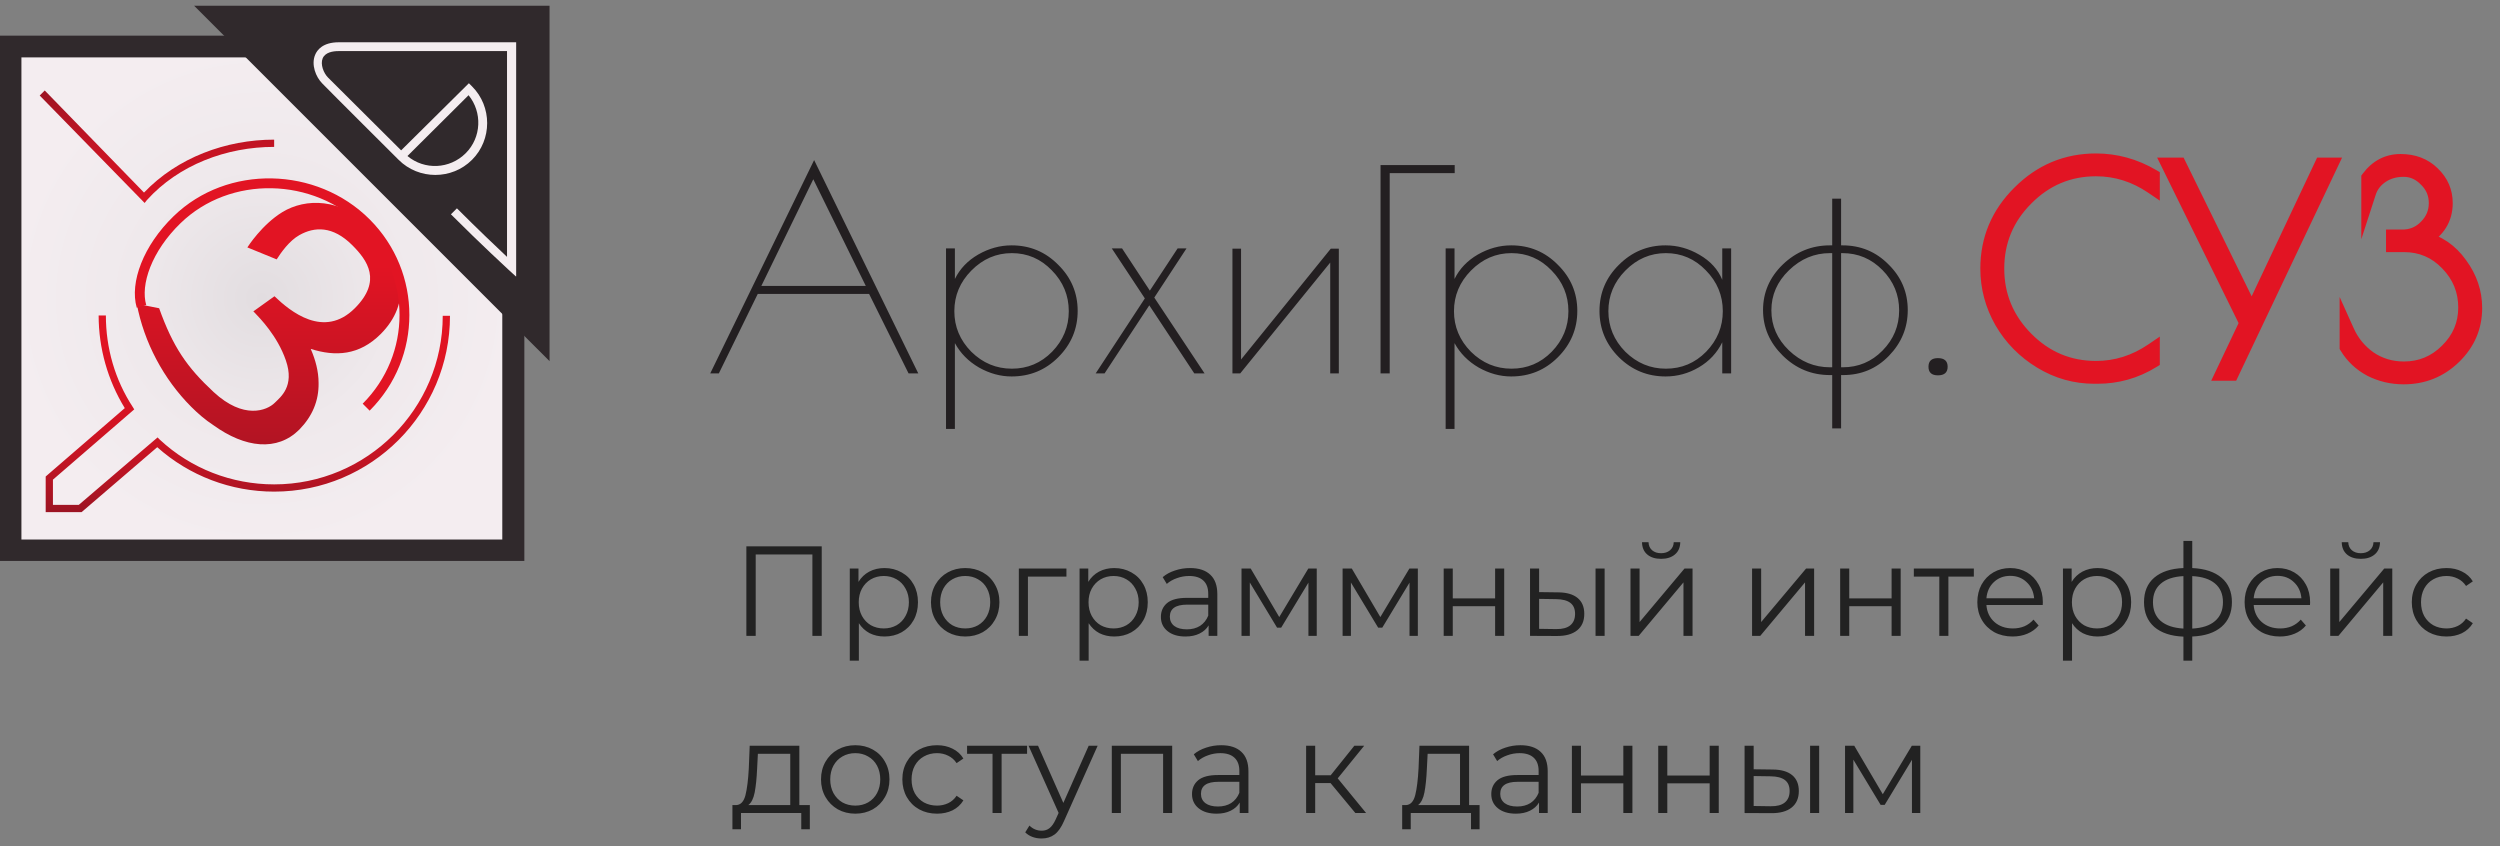 <svg width="254" height="86" viewBox="0 0 254 86" fill="none" xmlns="http://www.w3.org/2000/svg">
<rect x="0" y="0" width="254" height="86" fill="#808080" stroke="none"/>
<path d="M82.715 16.264L93.297 37.937H92.31L88.302 29.866H76.986L73.035 37.937H72.161L82.715 16.264ZM82.63 18.212L77.353 29.048H87.964L82.63 18.212ZM96.115 43.581V25.238H97.017V28.343C97.525 27.308 98.316 26.48 99.388 25.859C100.479 25.238 101.608 24.928 102.774 24.928C104.637 24.928 106.217 25.586 107.515 26.903C108.832 28.201 109.491 29.763 109.491 31.588C109.491 33.413 108.832 34.984 107.515 36.3C106.217 37.599 104.637 38.248 102.774 38.248C101.646 38.248 100.545 37.947 99.473 37.345C98.4 36.724 97.582 35.896 97.017 34.861V43.581H96.115ZM96.961 31.616C96.961 33.196 97.535 34.57 98.683 35.736C99.849 36.884 101.222 37.458 102.803 37.458C104.402 37.458 105.766 36.884 106.895 35.736C108.023 34.57 108.588 33.196 108.588 31.616C108.588 30.017 108.014 28.634 106.866 27.468C105.738 26.301 104.383 25.718 102.803 25.718C101.222 25.718 99.849 26.311 98.683 27.496C97.535 28.662 96.961 30.036 96.961 31.616ZM117.276 30.233L122.384 37.937H121.339L116.768 31.023L112.224 37.937H111.321L116.316 30.318L112.958 25.238H114.002L116.824 29.528L119.646 25.238H120.549L117.276 30.233ZM136.025 25.267V37.937H135.15V26.677L126.007 37.937H125.216V25.267H126.091V36.526L135.206 25.267H136.025ZM147.798 17.591H141.195V37.937H140.263V16.772H147.798V17.591ZM146.877 43.581V25.238H147.78V28.343C148.288 27.308 149.079 26.48 150.151 25.859C151.242 25.238 152.371 24.928 153.537 24.928C155.4 24.928 156.98 25.586 158.278 26.903C159.595 28.201 160.254 29.763 160.254 31.588C160.254 33.413 159.595 34.984 158.278 36.3C156.98 37.599 155.4 38.248 153.537 38.248C152.409 38.248 151.308 37.947 150.236 37.345C149.163 36.724 148.345 35.896 147.78 34.861V43.581H146.877ZM147.724 31.616C147.724 33.196 148.298 34.57 149.445 35.736C150.612 36.884 151.985 37.458 153.566 37.458C155.165 37.458 156.529 36.884 157.657 35.736C158.786 34.57 159.351 33.196 159.351 31.616C159.351 30.017 158.777 28.634 157.629 27.468C156.5 26.301 155.146 25.718 153.566 25.718C151.985 25.718 150.612 26.311 149.445 27.496C148.298 28.662 147.724 30.036 147.724 31.616ZM175.884 25.238V37.937H174.981V34.777C174.454 35.849 173.664 36.696 172.61 37.316C171.557 37.937 170.428 38.248 169.224 38.248C167.38 38.248 165.8 37.599 164.483 36.3C163.166 34.984 162.508 33.413 162.508 31.588C162.508 29.763 163.166 28.201 164.483 26.903C165.8 25.586 167.38 24.928 169.224 24.928C170.428 24.928 171.576 25.248 172.667 25.887C173.777 26.527 174.548 27.374 174.981 28.427V25.238H175.884ZM163.411 31.616C163.411 33.196 163.984 34.57 165.132 35.736C166.298 36.884 167.672 37.458 169.252 37.458C170.851 37.458 172.215 36.884 173.344 35.736C174.473 34.57 175.037 33.196 175.037 31.616C175.037 30.017 174.463 28.634 173.316 27.468C172.187 26.301 170.832 25.718 169.252 25.718C167.672 25.718 166.298 26.311 165.132 27.496C163.984 28.662 163.411 30.036 163.411 31.616ZM186.152 20.187H187.055V24.928H187.196C189.04 24.928 190.602 25.577 191.881 26.875C193.179 28.154 193.828 29.697 193.828 31.503C193.828 33.29 193.188 34.843 191.909 36.159C190.649 37.458 189.096 38.107 187.253 38.107H187.055V43.525H186.152V38.107H185.926C184.064 38.107 182.465 37.448 181.129 36.131C179.793 34.814 179.125 33.272 179.125 31.503C179.125 29.716 179.793 28.173 181.129 26.875C182.484 25.577 184.083 24.928 185.926 24.928H186.152V20.187ZM186.152 25.718H185.926C184.346 25.718 182.954 26.301 181.75 27.468C180.565 28.615 179.972 29.97 179.972 31.531C179.972 33.093 180.565 34.447 181.75 35.595C182.954 36.743 184.346 37.316 185.926 37.316H186.152V25.718ZM187.055 25.718V37.316H187.225C188.805 37.316 190.15 36.752 191.26 35.623C192.389 34.476 192.953 33.112 192.953 31.531C192.953 29.951 192.389 28.587 191.26 27.439C190.131 26.292 188.777 25.718 187.196 25.718H187.055ZM196.892 38.135C196.253 38.135 195.933 37.843 195.933 37.26C195.933 36.677 196.253 36.385 196.892 36.385C197.551 36.385 197.88 36.677 197.88 37.26C197.88 37.843 197.551 38.135 196.892 38.135Z" fill="#231F21"/>
<path d="M213.099 38.24H212.788C210.85 38.24 209.044 37.732 207.37 36.716C205.696 35.7 204.369 34.355 203.391 32.681C202.432 30.988 201.952 29.191 201.952 27.291C201.952 24.299 203.034 21.731 205.197 19.587C207.361 17.423 209.947 16.341 212.958 16.341C214.971 16.341 216.88 16.868 218.686 17.922V18.966C216.918 17.762 215.008 17.16 212.958 17.16C210.192 17.16 207.822 18.157 205.846 20.151C203.871 22.127 202.883 24.506 202.883 27.291C202.883 30.056 203.871 32.436 205.846 34.43C207.822 36.425 210.192 37.422 212.958 37.422C215.008 37.422 216.918 36.82 218.686 35.616V36.66C216.974 37.713 215.112 38.24 213.099 38.24ZM236.768 16.765L226.721 37.93H225.847L228.274 32.822L220.372 16.765H221.388L228.781 31.834L235.893 16.765H236.768ZM248.447 20.631C248.447 22.211 247.694 23.434 246.189 24.299C247.713 24.638 248.964 25.494 249.943 26.867C250.94 28.222 251.438 29.699 251.438 31.298C251.438 33.217 250.733 34.863 249.322 36.236C247.911 37.61 246.208 38.297 244.214 38.297C243.01 38.297 241.89 38.033 240.856 37.506C239.84 36.961 239.04 36.208 238.457 35.249V33.669C238.965 34.797 239.727 35.719 240.743 36.434C241.778 37.13 242.944 37.478 244.242 37.478C245.954 37.478 247.422 36.867 248.644 35.644C249.886 34.421 250.507 32.954 250.507 31.241C250.507 29.511 249.895 28.015 248.673 26.755C247.469 25.494 245.992 24.864 244.242 24.864H243.17V24.074H244.073C245.032 24.074 245.841 23.735 246.5 23.058C247.177 22.381 247.516 21.572 247.516 20.631C247.516 19.69 247.177 18.891 246.5 18.232C245.841 17.555 245.079 17.216 244.214 17.216C243.348 17.216 242.596 17.433 241.956 17.865C241.317 18.298 240.884 18.862 240.658 19.558V18.091C241.505 16.962 242.587 16.398 243.903 16.398C245.22 16.398 246.302 16.812 247.149 17.64C248.014 18.467 248.447 19.464 248.447 20.631Z" fill="#E21423"/>
<path d="M207.37 36.716L206.981 37.357L207.37 36.716ZM203.391 32.681L202.738 33.051L202.743 33.059L203.391 32.681ZM205.197 19.587L205.725 20.119L205.727 20.117L205.197 19.587ZM218.686 17.922H219.436V17.491L219.064 17.274L218.686 17.922ZM218.686 18.966L218.264 19.586L219.436 20.384V18.966H218.686ZM205.846 20.151L206.376 20.681L206.379 20.679L205.846 20.151ZM205.846 34.43L206.379 33.903L205.846 34.43ZM218.686 35.616H219.436V34.198L218.264 34.996L218.686 35.616ZM218.686 36.66L219.079 37.298L219.436 37.079V36.66H218.686ZM213.099 37.49H212.788V38.99H213.099V37.49ZM212.788 37.49C210.989 37.49 209.317 37.021 207.759 36.075L206.981 37.357C208.771 38.444 210.712 38.99 212.788 38.99V37.49ZM207.759 36.075C206.19 35.123 204.953 33.868 204.039 32.302L202.743 33.059C203.785 34.842 205.201 36.277 206.981 37.357L207.759 36.075ZM204.044 32.311C203.146 30.728 202.702 29.058 202.702 27.291H201.202C201.202 29.324 201.717 31.247 202.738 33.05L204.044 32.311ZM202.702 27.291C202.702 24.504 203.701 22.126 205.725 20.119L204.669 19.054C202.366 21.337 201.202 24.095 201.202 27.291H202.702ZM205.727 20.117C207.753 18.091 210.15 17.091 212.958 17.091V15.591C209.745 15.591 206.968 16.755 204.667 19.056L205.727 20.117ZM212.958 17.091C214.833 17.091 216.612 17.58 218.308 18.57L219.064 17.274C217.148 16.156 215.109 15.591 212.958 15.591V17.091ZM217.936 17.922V18.966H219.436V17.922H217.936ZM219.108 18.346C217.221 17.061 215.166 16.41 212.958 16.41V17.91C214.851 17.91 216.614 18.463 218.264 19.586L219.108 18.346ZM212.958 16.41C209.989 16.41 207.427 17.489 205.313 19.623L206.379 20.679C208.216 18.825 210.396 17.91 212.958 17.91V16.41ZM205.316 19.621C203.2 21.736 202.133 24.307 202.133 27.291H203.633C203.633 24.706 204.541 22.517 206.376 20.681L205.316 19.621ZM202.133 27.291C202.133 30.257 203.201 32.826 205.313 34.958L206.379 33.903C204.54 32.047 203.633 29.855 203.633 27.291H202.133ZM205.313 34.958C207.427 37.092 209.989 38.172 212.958 38.172V36.672C210.396 36.672 208.216 35.757 206.379 33.903L205.313 34.958ZM212.958 38.172C215.166 38.172 217.221 37.52 219.108 36.236L218.264 34.996C216.614 36.119 214.851 36.672 212.958 36.672V38.172ZM217.936 35.616V36.66H219.436V35.616H217.936ZM218.293 36.021C216.7 37.002 214.973 37.49 213.099 37.49V38.99C215.25 38.99 217.249 38.425 219.079 37.298L218.293 36.021ZM236.768 16.765L237.445 17.086L237.954 16.015H236.768V16.765ZM226.721 37.93V38.68H227.196L227.399 38.251L226.721 37.93ZM225.847 37.93L225.169 37.608L224.66 38.68H225.847V37.93ZM228.274 32.822L228.951 33.144L229.107 32.816L228.946 32.491L228.274 32.822ZM220.372 16.765V16.015H219.167L219.699 17.096L220.372 16.765ZM221.388 16.765L222.061 16.434L221.855 16.015H221.388V16.765ZM228.781 31.834L228.108 32.164L228.795 33.564L229.46 32.154L228.781 31.834ZM235.893 16.765V16.015H235.418L235.215 16.445L235.893 16.765ZM236.09 16.443L226.044 37.608L227.399 38.251L237.445 17.086L236.09 16.443ZM226.721 37.18H225.847V38.68H226.721V37.18ZM226.524 38.252L228.951 33.144L227.596 32.5L225.169 37.608L226.524 38.252ZM228.946 32.491L221.045 16.433L219.699 17.096L227.601 33.153L228.946 32.491ZM220.372 17.515H221.388V16.015H220.372V17.515ZM220.715 17.095L228.108 32.164L229.455 31.504L222.061 16.434L220.715 17.095ZM229.46 32.154L236.571 17.085L235.215 16.445L228.103 31.514L229.46 32.154ZM235.893 17.515H236.768V16.015H235.893V17.515ZM246.189 24.299L245.815 23.649L244.14 24.612L246.027 25.032L246.189 24.299ZM249.943 26.867L249.332 27.303L249.339 27.312L249.943 26.867ZM249.322 36.236L248.799 35.699L249.322 36.236ZM240.856 37.506L240.501 38.167L240.508 38.171L240.515 38.175L240.856 37.506ZM238.457 35.249H237.707V35.459L237.816 35.638L238.457 35.249ZM238.457 33.669L239.141 33.361L237.707 30.174V33.669H238.457ZM240.743 36.434L240.311 37.047L240.318 37.052L240.324 37.056L240.743 36.434ZM248.644 35.644L248.118 35.109L248.114 35.114L248.644 35.644ZM248.673 26.755L248.13 27.273L248.134 27.277L248.673 26.755ZM243.17 24.864H242.42V25.614H243.17V24.864ZM243.17 24.074V23.324H242.42V24.074H243.17ZM246.5 23.058L245.969 22.527L245.962 22.535L246.5 23.058ZM246.5 18.232L245.962 18.755L245.969 18.762L245.977 18.77L246.5 18.232ZM241.956 17.865L242.376 18.486L241.956 17.865ZM240.658 19.558H239.908V24.302L241.372 19.79L240.658 19.558ZM240.658 18.091L240.058 17.641L239.908 17.841V18.091H240.658ZM247.149 17.64L246.624 18.176L246.63 18.181L247.149 17.64ZM247.697 20.631C247.697 21.912 247.116 22.902 245.815 23.649L246.563 24.95C248.273 23.966 249.197 22.51 249.197 20.631H247.697ZM246.027 25.032C247.354 25.327 248.452 26.067 249.332 27.303L250.553 26.432C249.477 24.921 248.072 23.95 246.352 23.567L246.027 25.032ZM249.339 27.312C250.246 28.545 250.688 29.867 250.688 31.298H252.188C252.188 29.53 251.633 27.899 250.547 26.423L249.339 27.312ZM250.688 31.298C250.688 33.009 250.069 34.463 248.799 35.699L249.845 36.774C251.397 35.264 252.188 33.425 252.188 31.298H250.688ZM248.799 35.699C247.53 36.934 246.015 37.547 244.214 37.547V39.047C246.401 39.047 248.292 38.285 249.845 36.774L248.799 35.699ZM244.214 37.547C243.124 37.547 242.121 37.309 241.196 36.838L240.515 38.175C241.66 38.757 242.896 39.047 244.214 39.047V37.547ZM241.211 36.846C240.309 36.361 239.61 35.701 239.098 34.859L237.816 35.638C238.471 36.715 239.37 37.56 240.501 38.167L241.211 36.846ZM239.207 35.249V33.669H237.707V35.249H239.207ZM237.773 33.976C238.336 35.228 239.186 36.255 240.311 37.047L241.174 35.821C240.268 35.183 239.593 34.366 239.141 33.361L237.773 33.976ZM240.324 37.056C241.488 37.839 242.801 38.228 244.242 38.228V36.728C243.087 36.728 242.067 36.421 241.161 35.812L240.324 37.056ZM244.242 38.228C246.155 38.228 247.813 37.536 249.175 36.174L248.114 35.114C247.03 36.197 245.753 36.728 244.242 36.728V38.228ZM249.171 36.178C250.553 34.817 251.257 33.158 251.257 31.241H249.757C249.757 32.749 249.22 34.025 248.118 35.109L249.171 36.178ZM251.257 31.241C251.257 29.313 250.567 27.631 249.211 26.232L248.134 27.277C249.224 28.4 249.757 29.709 249.757 31.241H251.257ZM249.215 26.236C247.869 24.827 246.196 24.114 244.242 24.114V25.614C245.788 25.614 247.068 26.161 248.13 27.273L249.215 26.236ZM244.242 24.114H243.17V25.614H244.242V24.114ZM243.92 24.864V24.074H242.42V24.864H243.92ZM243.17 24.824H244.073V23.324H243.17V24.824ZM244.073 24.824C245.231 24.824 246.235 24.406 247.037 23.581L245.962 22.535C245.447 23.064 244.833 23.324 244.073 23.324V24.824ZM247.03 23.588C247.845 22.773 248.266 21.774 248.266 20.631H246.766C246.766 21.369 246.509 21.988 245.969 22.527L247.03 23.588ZM248.266 20.631C248.266 19.487 247.844 18.493 247.022 17.694L245.977 18.77C246.51 19.288 246.766 19.894 246.766 20.631H248.266ZM247.037 17.709C246.252 16.901 245.301 16.466 244.214 16.466V17.966C244.857 17.966 245.43 18.208 245.962 18.755L247.037 17.709ZM244.214 16.466C243.217 16.466 242.314 16.718 241.536 17.244L242.376 18.486C242.877 18.148 243.479 17.966 244.214 17.966V16.466ZM241.536 17.244C240.766 17.765 240.225 18.463 239.945 19.327L241.372 19.79C241.543 19.262 241.867 18.831 242.376 18.486L241.536 17.244ZM241.408 19.558V18.091H239.908V19.558H241.408ZM241.258 18.541C241.975 17.585 242.842 17.148 243.903 17.148V15.648C242.332 15.648 241.035 16.339 240.058 17.641L241.258 18.541ZM243.903 17.148C245.048 17.148 245.934 17.501 246.624 18.176L247.673 17.103C246.67 16.122 245.392 15.648 243.903 15.648V17.148ZM246.63 18.181C247.352 18.872 247.697 19.675 247.697 20.631H249.197C249.197 19.254 248.676 18.062 247.667 17.098L246.63 18.181Z" fill="#E21423"/>
<path d="M52.154 4.711H1.088V55.872H52.154V4.711Z" fill="url(#paint0_radial)"/>
<path d="M51.033 5.831V54.816H2.177V5.831H51.033ZM53.242 3.622H0V56.992H53.274V3.622H53.242Z" fill="#30292C"/>
<path d="M15.976 45.435C19.241 48.348 23.468 49.949 27.854 49.949C37.715 49.949 45.719 41.945 45.719 32.084H44.982C44.982 41.529 37.298 49.213 27.854 49.213C23.532 49.213 19.402 47.612 16.232 44.666L16.008 44.442L8.004 51.294H5.379V48.733L13.639 41.593L13.479 41.337C11.686 38.584 10.757 35.382 10.757 32.052H10.021C10.021 35.382 10.949 38.648 12.678 41.465L4.642 48.412V52.03H8.292L15.976 45.435ZM14.919 20.334C18.153 16.749 23.019 14.924 27.854 14.924V14.187C22.955 14.187 18.025 16.012 14.631 19.566L4.546 9.193L4.034 9.705L14.695 20.622L14.919 20.334Z" fill="url(#paint1_linear)"/>
<path d="M19.721 0.581L55.835 36.694V0.581H19.721Z" fill="#30292C"/>
<path d="M52.41 28.082L51.673 27.41C51.641 27.378 48.952 24.913 45.814 21.775L46.423 21.167C48.568 23.312 50.489 25.137 51.513 26.098V5.191H34.385C33.809 5.191 33.04 5.319 32.784 5.927C32.528 6.536 32.88 7.432 33.328 7.88C34.129 8.681 39.379 13.899 40.756 15.276L47.639 8.457L47.959 8.777C50.008 10.826 50.008 14.188 47.959 16.237C45.91 18.286 42.549 18.286 40.5 16.237C40.436 16.173 33.648 9.417 32.752 8.489C32.08 7.816 31.599 6.568 32.016 5.575C32.208 5.095 32.784 4.295 34.417 4.295H52.442V28.082H52.41ZM41.396 15.852C43.125 17.293 45.686 17.197 47.319 15.564C48.92 13.963 49.016 11.402 47.607 9.673L41.396 15.852Z" fill="#F4EDF0"/>
<path d="M19.433 41.337C16.616 38.52 14.631 34.774 13.895 30.868L16.168 31.316C17.576 35.254 18.985 37.303 21.706 39.832C24.748 42.65 27.117 41.721 27.918 40.921C28.494 40.344 29.966 39.256 29.038 36.599C28.174 34.101 26.381 32.309 25.901 31.796C25.837 31.732 25.804 31.7 25.74 31.636L27.886 30.099C29.486 31.636 32.912 34.454 36.05 31.316C38.835 28.531 37.33 26.45 35.793 24.913C33.808 22.928 31.951 23.024 30.415 23.888C29.39 24.465 28.558 25.649 28.11 26.354L25.132 25.137C25.196 25.041 26.605 22.832 28.686 21.551C31.055 20.11 34.641 20.11 37.65 23.088C41.3 26.738 41.78 30.836 38.675 33.941C36.498 36.118 34.065 36.246 31.567 35.446C32.047 36.535 32.368 37.719 32.368 38.904C32.4 40.729 31.727 42.297 30.415 43.642C28.174 45.883 24.908 45.531 21.674 43.194C20.842 42.65 20.106 42.009 19.433 41.337Z" fill="url(#paint2_linear)"/>
<path d="M37.202 41.369C42.389 36.182 42.389 27.826 37.202 22.64C32.016 17.453 23.243 17.229 17.993 22.319C14.983 25.233 13.703 28.819 14.375 31.124" stroke="#E21423" stroke-miterlimit="10"/>
<path d="M83.488 55.504V64.604H82.539V56.336H76.78V64.604H75.831V55.504H83.488ZM89.86 57.714C90.502 57.714 91.082 57.861 91.602 58.156C92.122 58.442 92.53 58.849 92.824 59.378C93.119 59.906 93.266 60.509 93.266 61.185C93.266 61.869 93.119 62.476 92.824 63.005C92.53 63.533 92.122 63.945 91.602 64.24C91.091 64.526 90.51 64.669 89.86 64.669C89.306 64.669 88.803 64.556 88.352 64.331C87.91 64.097 87.546 63.759 87.26 63.317V67.126H86.337V57.766H87.221V59.118C87.499 58.667 87.863 58.32 88.313 58.078C88.773 57.835 89.288 57.714 89.86 57.714ZM89.795 63.85C90.272 63.85 90.705 63.741 91.095 63.525C91.485 63.299 91.789 62.983 92.005 62.576C92.231 62.168 92.343 61.705 92.343 61.185C92.343 60.665 92.231 60.205 92.005 59.807C91.789 59.399 91.485 59.083 91.095 58.858C90.705 58.632 90.272 58.52 89.795 58.52C89.31 58.52 88.872 58.632 88.482 58.858C88.101 59.083 87.798 59.399 87.572 59.807C87.356 60.205 87.247 60.665 87.247 61.185C87.247 61.705 87.356 62.168 87.572 62.576C87.798 62.983 88.101 63.299 88.482 63.525C88.872 63.741 89.31 63.85 89.795 63.85ZM98.07 64.669C97.412 64.669 96.818 64.521 96.29 64.227C95.761 63.923 95.345 63.507 95.041 62.979C94.738 62.45 94.587 61.852 94.587 61.185C94.587 60.517 94.738 59.919 95.041 59.391C95.345 58.862 95.761 58.45 96.29 58.156C96.818 57.861 97.412 57.714 98.07 57.714C98.729 57.714 99.323 57.861 99.852 58.156C100.38 58.45 100.792 58.862 101.087 59.391C101.39 59.919 101.542 60.517 101.542 61.185C101.542 61.852 101.39 62.45 101.087 62.979C100.792 63.507 100.38 63.923 99.852 64.227C99.323 64.521 98.729 64.669 98.07 64.669ZM98.07 63.85C98.556 63.85 98.989 63.741 99.371 63.525C99.76 63.299 100.064 62.983 100.281 62.576C100.497 62.168 100.606 61.705 100.606 61.185C100.606 60.665 100.497 60.201 100.281 59.794C100.064 59.386 99.76 59.074 99.371 58.858C98.989 58.632 98.556 58.52 98.07 58.52C97.585 58.52 97.147 58.632 96.757 58.858C96.376 59.074 96.073 59.386 95.847 59.794C95.631 60.201 95.522 60.665 95.522 61.185C95.522 61.705 95.631 62.168 95.847 62.576C96.073 62.983 96.376 63.299 96.757 63.525C97.147 63.741 97.585 63.85 98.07 63.85ZM108.35 58.585H104.437V64.604H103.514V57.766H108.35V58.585ZM113.207 57.714C113.848 57.714 114.429 57.861 114.949 58.156C115.469 58.442 115.876 58.849 116.171 59.378C116.466 59.906 116.613 60.509 116.613 61.185C116.613 61.869 116.466 62.476 116.171 63.005C115.876 63.533 115.469 63.945 114.949 64.24C114.438 64.526 113.857 64.669 113.207 64.669C112.652 64.669 112.15 64.556 111.699 64.331C111.257 64.097 110.893 63.759 110.607 63.317V67.126H109.684V57.766H110.568V59.118C110.845 58.667 111.209 58.32 111.66 58.078C112.119 57.835 112.635 57.714 113.207 57.714ZM113.142 63.85C113.619 63.85 114.052 63.741 114.442 63.525C114.832 63.299 115.135 62.983 115.352 62.576C115.577 62.168 115.69 61.705 115.69 61.185C115.69 60.665 115.577 60.205 115.352 59.807C115.135 59.399 114.832 59.083 114.442 58.858C114.052 58.632 113.619 58.52 113.142 58.52C112.657 58.52 112.219 58.632 111.829 58.858C111.448 59.083 111.144 59.399 110.919 59.807C110.702 60.205 110.594 60.665 110.594 61.185C110.594 61.705 110.702 62.168 110.919 62.576C111.144 62.983 111.448 63.299 111.829 63.525C112.219 63.741 112.657 63.85 113.142 63.85ZM120.911 57.714C121.804 57.714 122.488 57.939 122.965 58.39C123.442 58.832 123.68 59.49 123.68 60.366V64.604H122.796V63.538C122.588 63.893 122.28 64.17 121.873 64.37C121.474 64.569 120.998 64.669 120.443 64.669C119.68 64.669 119.074 64.487 118.623 64.123C118.172 63.759 117.947 63.278 117.947 62.68C117.947 62.099 118.155 61.631 118.571 61.276C118.996 60.92 119.667 60.743 120.586 60.743H122.757V60.327C122.757 59.737 122.592 59.291 122.263 58.988C121.934 58.676 121.453 58.52 120.82 58.52C120.387 58.52 119.971 58.593 119.572 58.741C119.173 58.879 118.831 59.074 118.545 59.326L118.129 58.637C118.476 58.342 118.892 58.117 119.377 57.961C119.862 57.796 120.374 57.714 120.911 57.714ZM120.586 63.941C121.106 63.941 121.552 63.824 121.925 63.59C122.298 63.347 122.575 63 122.757 62.55V61.432H120.612C119.442 61.432 118.857 61.839 118.857 62.654C118.857 63.052 119.009 63.369 119.312 63.603C119.615 63.828 120.04 63.941 120.586 63.941ZM133.781 57.766V64.604H132.936V59.196L130.167 63.772H129.751L126.982 59.183V64.604H126.137V57.766H127.073L129.972 62.693L132.923 57.766H133.781ZM144.052 57.766V64.604H143.207V59.196L140.438 63.772H140.022L137.253 59.183V64.604H136.408V57.766H137.344L140.243 62.693L143.194 57.766H144.052ZM146.678 57.766H147.601V60.795H151.904V57.766H152.827V64.604H151.904V61.588H147.601V64.604H146.678V57.766ZM158.324 60.184C159.182 60.192 159.836 60.383 160.287 60.756C160.737 61.128 160.963 61.666 160.963 62.368C160.963 63.096 160.72 63.655 160.235 64.045C159.749 64.435 159.056 64.625 158.155 64.617L155.451 64.604V57.766H156.374V60.158L158.324 60.184ZM162.107 57.766H163.03V64.604H162.107V57.766ZM158.103 63.915C158.735 63.923 159.212 63.798 159.533 63.538C159.862 63.269 160.027 62.879 160.027 62.368C160.027 61.865 159.866 61.492 159.546 61.25C159.225 61.007 158.744 60.881 158.103 60.873L156.374 60.847V63.889L158.103 63.915ZM165.658 57.766H166.581V63.2L171.144 57.766H171.963V64.604H171.04V59.17L166.49 64.604H165.658V57.766ZM168.765 56.778C168.175 56.778 167.707 56.63 167.361 56.336C167.014 56.041 166.836 55.625 166.828 55.088H167.491C167.499 55.426 167.621 55.699 167.855 55.907C168.089 56.106 168.392 56.206 168.765 56.206C169.137 56.206 169.441 56.106 169.675 55.907C169.917 55.699 170.043 55.426 170.052 55.088H170.715C170.706 55.625 170.524 56.041 170.169 56.336C169.822 56.63 169.354 56.778 168.765 56.778ZM178.01 57.766H178.933V63.2L183.496 57.766H184.315V64.604H183.392V59.17L178.842 64.604H178.01V57.766ZM186.96 57.766H187.883V60.795H192.186V57.766H193.109V64.604H192.186V61.588H187.883V64.604H186.96V57.766ZM200.543 58.585H197.956V64.604H197.033V58.585H194.446V57.766H200.543V58.585ZM207.54 61.471H201.82C201.872 62.181 202.145 62.758 202.639 63.2C203.133 63.633 203.757 63.85 204.511 63.85C204.936 63.85 205.326 63.776 205.681 63.629C206.036 63.473 206.344 63.247 206.604 62.953L207.124 63.551C206.821 63.915 206.439 64.192 205.98 64.383C205.529 64.573 205.031 64.669 204.485 64.669C203.783 64.669 203.159 64.521 202.613 64.227C202.076 63.923 201.655 63.507 201.352 62.979C201.049 62.45 200.897 61.852 200.897 61.185C200.897 60.517 201.04 59.919 201.326 59.391C201.621 58.862 202.019 58.45 202.522 58.156C203.033 57.861 203.605 57.714 204.238 57.714C204.871 57.714 205.438 57.861 205.941 58.156C206.444 58.45 206.838 58.862 207.124 59.391C207.41 59.911 207.553 60.509 207.553 61.185L207.54 61.471ZM204.238 58.507C203.579 58.507 203.025 58.719 202.574 59.144C202.132 59.56 201.881 60.106 201.82 60.782H206.669C206.608 60.106 206.353 59.56 205.902 59.144C205.46 58.719 204.905 58.507 204.238 58.507ZM213.119 57.714C213.761 57.714 214.341 57.861 214.861 58.156C215.381 58.442 215.789 58.849 216.083 59.378C216.378 59.906 216.525 60.509 216.525 61.185C216.525 61.869 216.378 62.476 216.083 63.005C215.789 63.533 215.381 63.945 214.861 64.24C214.35 64.526 213.769 64.669 213.119 64.669C212.565 64.669 212.062 64.556 211.611 64.331C211.169 64.097 210.805 63.759 210.519 63.317V67.126H209.596V57.766H210.48V59.118C210.758 58.667 211.122 58.32 211.572 58.078C212.032 57.835 212.547 57.714 213.119 57.714ZM213.054 63.85C213.531 63.85 213.964 63.741 214.354 63.525C214.744 63.299 215.048 62.983 215.264 62.576C215.49 62.168 215.602 61.705 215.602 61.185C215.602 60.665 215.49 60.205 215.264 59.807C215.048 59.399 214.744 59.083 214.354 58.858C213.964 58.632 213.531 58.52 213.054 58.52C212.569 58.52 212.131 58.632 211.741 58.858C211.36 59.083 211.057 59.399 210.831 59.807C210.615 60.205 210.506 60.665 210.506 61.185C210.506 61.705 210.615 62.168 210.831 62.576C211.057 62.983 211.36 63.299 211.741 63.525C212.131 63.741 212.569 63.85 213.054 63.85ZM226.763 61.172C226.763 62.238 226.412 63.074 225.71 63.681C225.008 64.287 224.016 64.617 222.733 64.669V67.126H221.836V64.682C220.562 64.63 219.574 64.3 218.872 63.694C218.179 63.078 217.832 62.238 217.832 61.172C217.832 60.114 218.179 59.287 218.872 58.689C219.574 58.091 220.562 57.766 221.836 57.714V54.958H222.733V57.714C224.016 57.774 225.008 58.104 225.71 58.702C226.412 59.3 226.763 60.123 226.763 61.172ZM218.742 61.172C218.742 61.986 219.002 62.623 219.522 63.083C220.051 63.542 220.822 63.802 221.836 63.863V58.533C220.831 58.585 220.064 58.84 219.535 59.3C219.007 59.75 218.742 60.374 218.742 61.172ZM222.733 63.863C223.747 63.811 224.519 63.555 225.047 63.096C225.585 62.636 225.853 61.995 225.853 61.172C225.853 60.366 225.585 59.737 225.047 59.287C224.519 58.836 223.747 58.585 222.733 58.533V63.863ZM234.695 61.471H228.975C229.027 62.181 229.3 62.758 229.794 63.2C230.288 63.633 230.912 63.85 231.666 63.85C232.091 63.85 232.481 63.776 232.836 63.629C233.192 63.473 233.499 63.247 233.759 62.953L234.279 63.551C233.976 63.915 233.595 64.192 233.135 64.383C232.685 64.573 232.186 64.669 231.64 64.669C230.938 64.669 230.314 64.521 229.768 64.227C229.231 63.923 228.811 63.507 228.507 62.979C228.204 62.45 228.052 61.852 228.052 61.185C228.052 60.517 228.195 59.919 228.481 59.391C228.776 58.862 229.175 58.45 229.677 58.156C230.189 57.861 230.761 57.714 231.393 57.714C232.026 57.714 232.594 57.861 233.096 58.156C233.599 58.45 233.993 58.862 234.279 59.391C234.565 59.911 234.708 60.509 234.708 61.185L234.695 61.471ZM231.393 58.507C230.735 58.507 230.18 58.719 229.729 59.144C229.287 59.56 229.036 60.106 228.975 60.782H233.824C233.764 60.106 233.508 59.56 233.057 59.144C232.615 58.719 232.061 58.507 231.393 58.507ZM236.751 57.766H237.674V63.2L242.237 57.766H243.056V64.604H242.133V59.17L237.583 64.604H236.751V57.766ZM239.858 56.778C239.269 56.778 238.801 56.63 238.454 56.336C238.108 56.041 237.93 55.625 237.921 55.088H238.584C238.593 55.426 238.714 55.699 238.948 55.907C239.182 56.106 239.486 56.206 239.858 56.206C240.231 56.206 240.534 56.106 240.768 55.907C241.011 55.699 241.137 55.426 241.145 55.088H241.808C241.8 55.625 241.618 56.041 241.262 56.336C240.916 56.63 240.448 56.778 239.858 56.778ZM248.562 64.669C247.886 64.669 247.279 64.521 246.742 64.227C246.213 63.932 245.797 63.52 245.494 62.992C245.19 62.454 245.039 61.852 245.039 61.185C245.039 60.517 245.19 59.919 245.494 59.391C245.797 58.862 246.213 58.45 246.742 58.156C247.279 57.861 247.886 57.714 248.562 57.714C249.151 57.714 249.675 57.831 250.135 58.065C250.603 58.29 250.971 58.624 251.24 59.066L250.551 59.534C250.325 59.196 250.039 58.944 249.693 58.78C249.346 58.606 248.969 58.52 248.562 58.52C248.068 58.52 247.621 58.632 247.223 58.858C246.833 59.074 246.525 59.386 246.3 59.794C246.083 60.201 245.975 60.665 245.975 61.185C245.975 61.713 246.083 62.181 246.3 62.589C246.525 62.987 246.833 63.299 247.223 63.525C247.621 63.741 248.068 63.85 248.562 63.85C248.969 63.85 249.346 63.767 249.693 63.603C250.039 63.438 250.325 63.187 250.551 62.849L251.24 63.317C250.971 63.759 250.603 64.097 250.135 64.331C249.667 64.556 249.142 64.669 248.562 64.669ZM82.279 81.798V84.255H81.408V82.604H75.285V84.255H74.414V81.798H74.804C75.263 81.772 75.575 81.434 75.74 80.784C75.904 80.134 76.017 79.224 76.078 78.054L76.169 75.766H81.213V81.798H82.279ZM76.923 78.106C76.879 79.076 76.797 79.878 76.676 80.511C76.555 81.135 76.338 81.564 76.026 81.798H80.29V76.585H77.001L76.923 78.106ZM86.899 82.669C86.24 82.669 85.646 82.521 85.118 82.227C84.589 81.923 84.173 81.507 83.87 80.979C83.566 80.45 83.415 79.852 83.415 79.185C83.415 78.517 83.566 77.919 83.87 77.391C84.173 76.862 84.589 76.45 85.118 76.156C85.646 75.861 86.24 75.714 86.899 75.714C87.557 75.714 88.151 75.861 88.68 76.156C89.208 76.45 89.62 76.862 89.915 77.391C90.218 77.919 90.37 78.517 90.37 79.185C90.37 79.852 90.218 80.45 89.915 80.979C89.62 81.507 89.208 81.923 88.68 82.227C88.151 82.521 87.557 82.669 86.899 82.669ZM86.899 81.85C87.384 81.85 87.817 81.741 88.199 81.525C88.589 81.299 88.892 80.983 89.109 80.576C89.325 80.168 89.434 79.705 89.434 79.185C89.434 78.665 89.325 78.201 89.109 77.794C88.892 77.386 88.589 77.074 88.199 76.858C87.817 76.632 87.384 76.52 86.899 76.52C86.413 76.52 85.976 76.632 85.586 76.858C85.204 77.074 84.901 77.386 84.676 77.794C84.459 78.201 84.351 78.665 84.351 79.185C84.351 79.705 84.459 80.168 84.676 80.576C84.901 80.983 85.204 81.299 85.586 81.525C85.976 81.741 86.413 81.85 86.899 81.85ZM95.202 82.669C94.526 82.669 93.92 82.521 93.382 82.227C92.854 81.932 92.438 81.52 92.134 80.992C91.831 80.454 91.679 79.852 91.679 79.185C91.679 78.517 91.831 77.919 92.134 77.391C92.438 76.862 92.854 76.45 93.382 76.156C93.92 75.861 94.526 75.714 95.202 75.714C95.792 75.714 96.316 75.831 96.775 76.065C97.243 76.29 97.612 76.624 97.88 77.066L97.191 77.534C96.966 77.196 96.68 76.944 96.333 76.78C95.987 76.606 95.61 76.52 95.202 76.52C94.708 76.52 94.262 76.632 93.863 76.858C93.473 77.074 93.166 77.386 92.94 77.794C92.724 78.201 92.615 78.665 92.615 79.185C92.615 79.713 92.724 80.181 92.94 80.589C93.166 80.987 93.473 81.299 93.863 81.525C94.262 81.741 94.708 81.85 95.202 81.85C95.61 81.85 95.987 81.767 96.333 81.603C96.68 81.438 96.966 81.187 97.191 80.849L97.88 81.317C97.612 81.759 97.243 82.097 96.775 82.331C96.307 82.556 95.783 82.669 95.202 82.669ZM104.351 76.585H101.764V82.604H100.841V76.585H98.254V75.766H104.351V76.585ZM111.521 75.766L108.102 83.423C107.825 84.064 107.504 84.519 107.14 84.788C106.776 85.056 106.339 85.191 105.827 85.191C105.498 85.191 105.19 85.139 104.904 85.035C104.618 84.931 104.371 84.775 104.163 84.567L104.592 83.878C104.939 84.224 105.355 84.398 105.84 84.398C106.152 84.398 106.417 84.311 106.633 84.138C106.859 83.964 107.067 83.67 107.257 83.254L107.556 82.591L104.501 75.766H105.463L108.037 81.577L110.611 75.766H111.521ZM119.095 75.766V82.604H118.172V76.585H113.882V82.604H112.959V75.766H119.095ZM124.072 75.714C124.965 75.714 125.65 75.939 126.126 76.39C126.603 76.832 126.841 77.49 126.841 78.366V82.604H125.957V81.538C125.749 81.893 125.442 82.17 125.034 82.37C124.636 82.569 124.159 82.669 123.604 82.669C122.842 82.669 122.235 82.487 121.784 82.123C121.334 81.759 121.108 81.278 121.108 80.68C121.108 80.099 121.316 79.631 121.732 79.276C122.157 78.92 122.829 78.743 123.747 78.743H125.918V78.327C125.918 77.737 125.754 77.291 125.424 76.988C125.095 76.676 124.614 76.52 123.981 76.52C123.548 76.52 123.132 76.593 122.733 76.741C122.335 76.879 121.992 77.074 121.706 77.326L121.29 76.637C121.637 76.342 122.053 76.117 122.538 75.961C123.024 75.796 123.535 75.714 124.072 75.714ZM123.747 81.941C124.267 81.941 124.714 81.824 125.086 81.59C125.459 81.347 125.736 81 125.918 80.55V79.432H123.773C122.603 79.432 122.018 79.839 122.018 80.654C122.018 81.052 122.17 81.369 122.473 81.603C122.777 81.828 123.201 81.941 123.747 81.941ZM135.184 79.562H133.624V82.604H132.701V75.766H133.624V78.769H135.197L137.602 75.766H138.603L135.912 79.081L138.798 82.604H137.706L135.184 79.562ZM150.326 81.798V84.255H149.455V82.604H143.332V84.255H142.461V81.798H142.851C143.31 81.772 143.622 81.434 143.787 80.784C143.951 80.134 144.064 79.224 144.125 78.054L144.216 75.766H149.26V81.798H150.326ZM144.97 78.106C144.926 79.076 144.844 79.878 144.723 80.511C144.601 81.135 144.385 81.564 144.073 81.798H148.337V76.585H145.048L144.97 78.106ZM154.478 75.714C155.37 75.714 156.055 75.939 156.532 76.39C157.008 76.832 157.247 77.49 157.247 78.366V82.604H156.363V81.538C156.155 81.893 155.847 82.17 155.44 82.37C155.041 82.569 154.564 82.669 154.01 82.669C153.247 82.669 152.64 82.487 152.19 82.123C151.739 81.759 151.514 81.278 151.514 80.68C151.514 80.099 151.722 79.631 152.138 79.276C152.562 78.92 153.234 78.743 154.153 78.743H156.324V78.327C156.324 77.737 156.159 77.291 155.83 76.988C155.5 76.676 155.019 76.52 154.387 76.52C153.953 76.52 153.537 76.593 153.139 76.741C152.74 76.879 152.398 77.074 152.112 77.326L151.696 76.637C152.042 76.342 152.458 76.117 152.944 75.961C153.429 75.796 153.94 75.714 154.478 75.714ZM154.153 81.941C154.673 81.941 155.119 81.824 155.492 81.59C155.864 81.347 156.142 81 156.324 80.55V79.432H154.179C153.009 79.432 152.424 79.839 152.424 80.654C152.424 81.052 152.575 81.369 152.879 81.603C153.182 81.828 153.607 81.941 154.153 81.941ZM159.704 75.766H160.627V78.795H164.93V75.766H165.853V82.604H164.93V79.588H160.627V82.604H159.704V75.766ZM168.476 75.766H169.399V78.795H173.702V75.766H174.625V82.604H173.702V79.588H169.399V82.604H168.476V75.766ZM180.122 78.184C180.98 78.192 181.634 78.383 182.085 78.756C182.535 79.128 182.761 79.666 182.761 80.368C182.761 81.096 182.518 81.655 182.033 82.045C181.547 82.435 180.854 82.625 179.953 82.617L177.249 82.604V75.766H178.172V78.158L180.122 78.184ZM183.905 75.766H184.828V82.604H183.905V75.766ZM179.901 81.915C180.533 81.923 181.01 81.798 181.331 81.538C181.66 81.269 181.825 80.879 181.825 80.368C181.825 79.865 181.664 79.492 181.344 79.25C181.023 79.007 180.542 78.881 179.901 78.873L178.172 78.847V81.889L179.901 81.915ZM195.1 75.766V82.604H194.255V77.196L191.486 81.772H191.07L188.301 77.183V82.604H187.456V75.766H188.392L191.291 80.693L194.242 75.766H195.1Z" fill="#222222"/>
<defs>
<radialGradient id="paint0_radial" cx="0" cy="0" r="1" gradientUnits="userSpaceOnUse" gradientTransform="translate(26.618 30.311) scale(25.559)">
<stop stop-color="#E2DDE0"/>
<stop offset="0.522" stop-color="#EFE9EC"/>
<stop offset="1" stop-color="#F4EDF0"/>
</radialGradient>
<linearGradient id="paint1_linear" x1="24.873" y1="52.031" x2="24.873" y2="9.204" gradientUnits="userSpaceOnUse">
<stop stop-color="#9C1423"/>
<stop offset="0.063" stop-color="#B21423"/>
<stop offset="0.144" stop-color="#C71423"/>
<stop offset="0.235" stop-color="#D61423"/>
<stop offset="0.341" stop-color="#DF1423"/>
<stop offset="0.5" stop-color="#E21423"/>
<stop offset="0.653" stop-color="#DF1423"/>
<stop offset="0.76" stop-color="#D61423"/>
<stop offset="0.854" stop-color="#C61423"/>
<stop offset="0.939" stop-color="#B11423"/>
<stop offset="1" stop-color="#9C1423"/>
</linearGradient>
<linearGradient id="paint2_linear" x1="27.293" y1="45.162" x2="27.293" y2="20.633" gradientUnits="userSpaceOnUse">
<stop stop-color="#B21423"/>
<stop offset="0.737" stop-color="#E21423"/>
</linearGradient>
</defs>
</svg>
